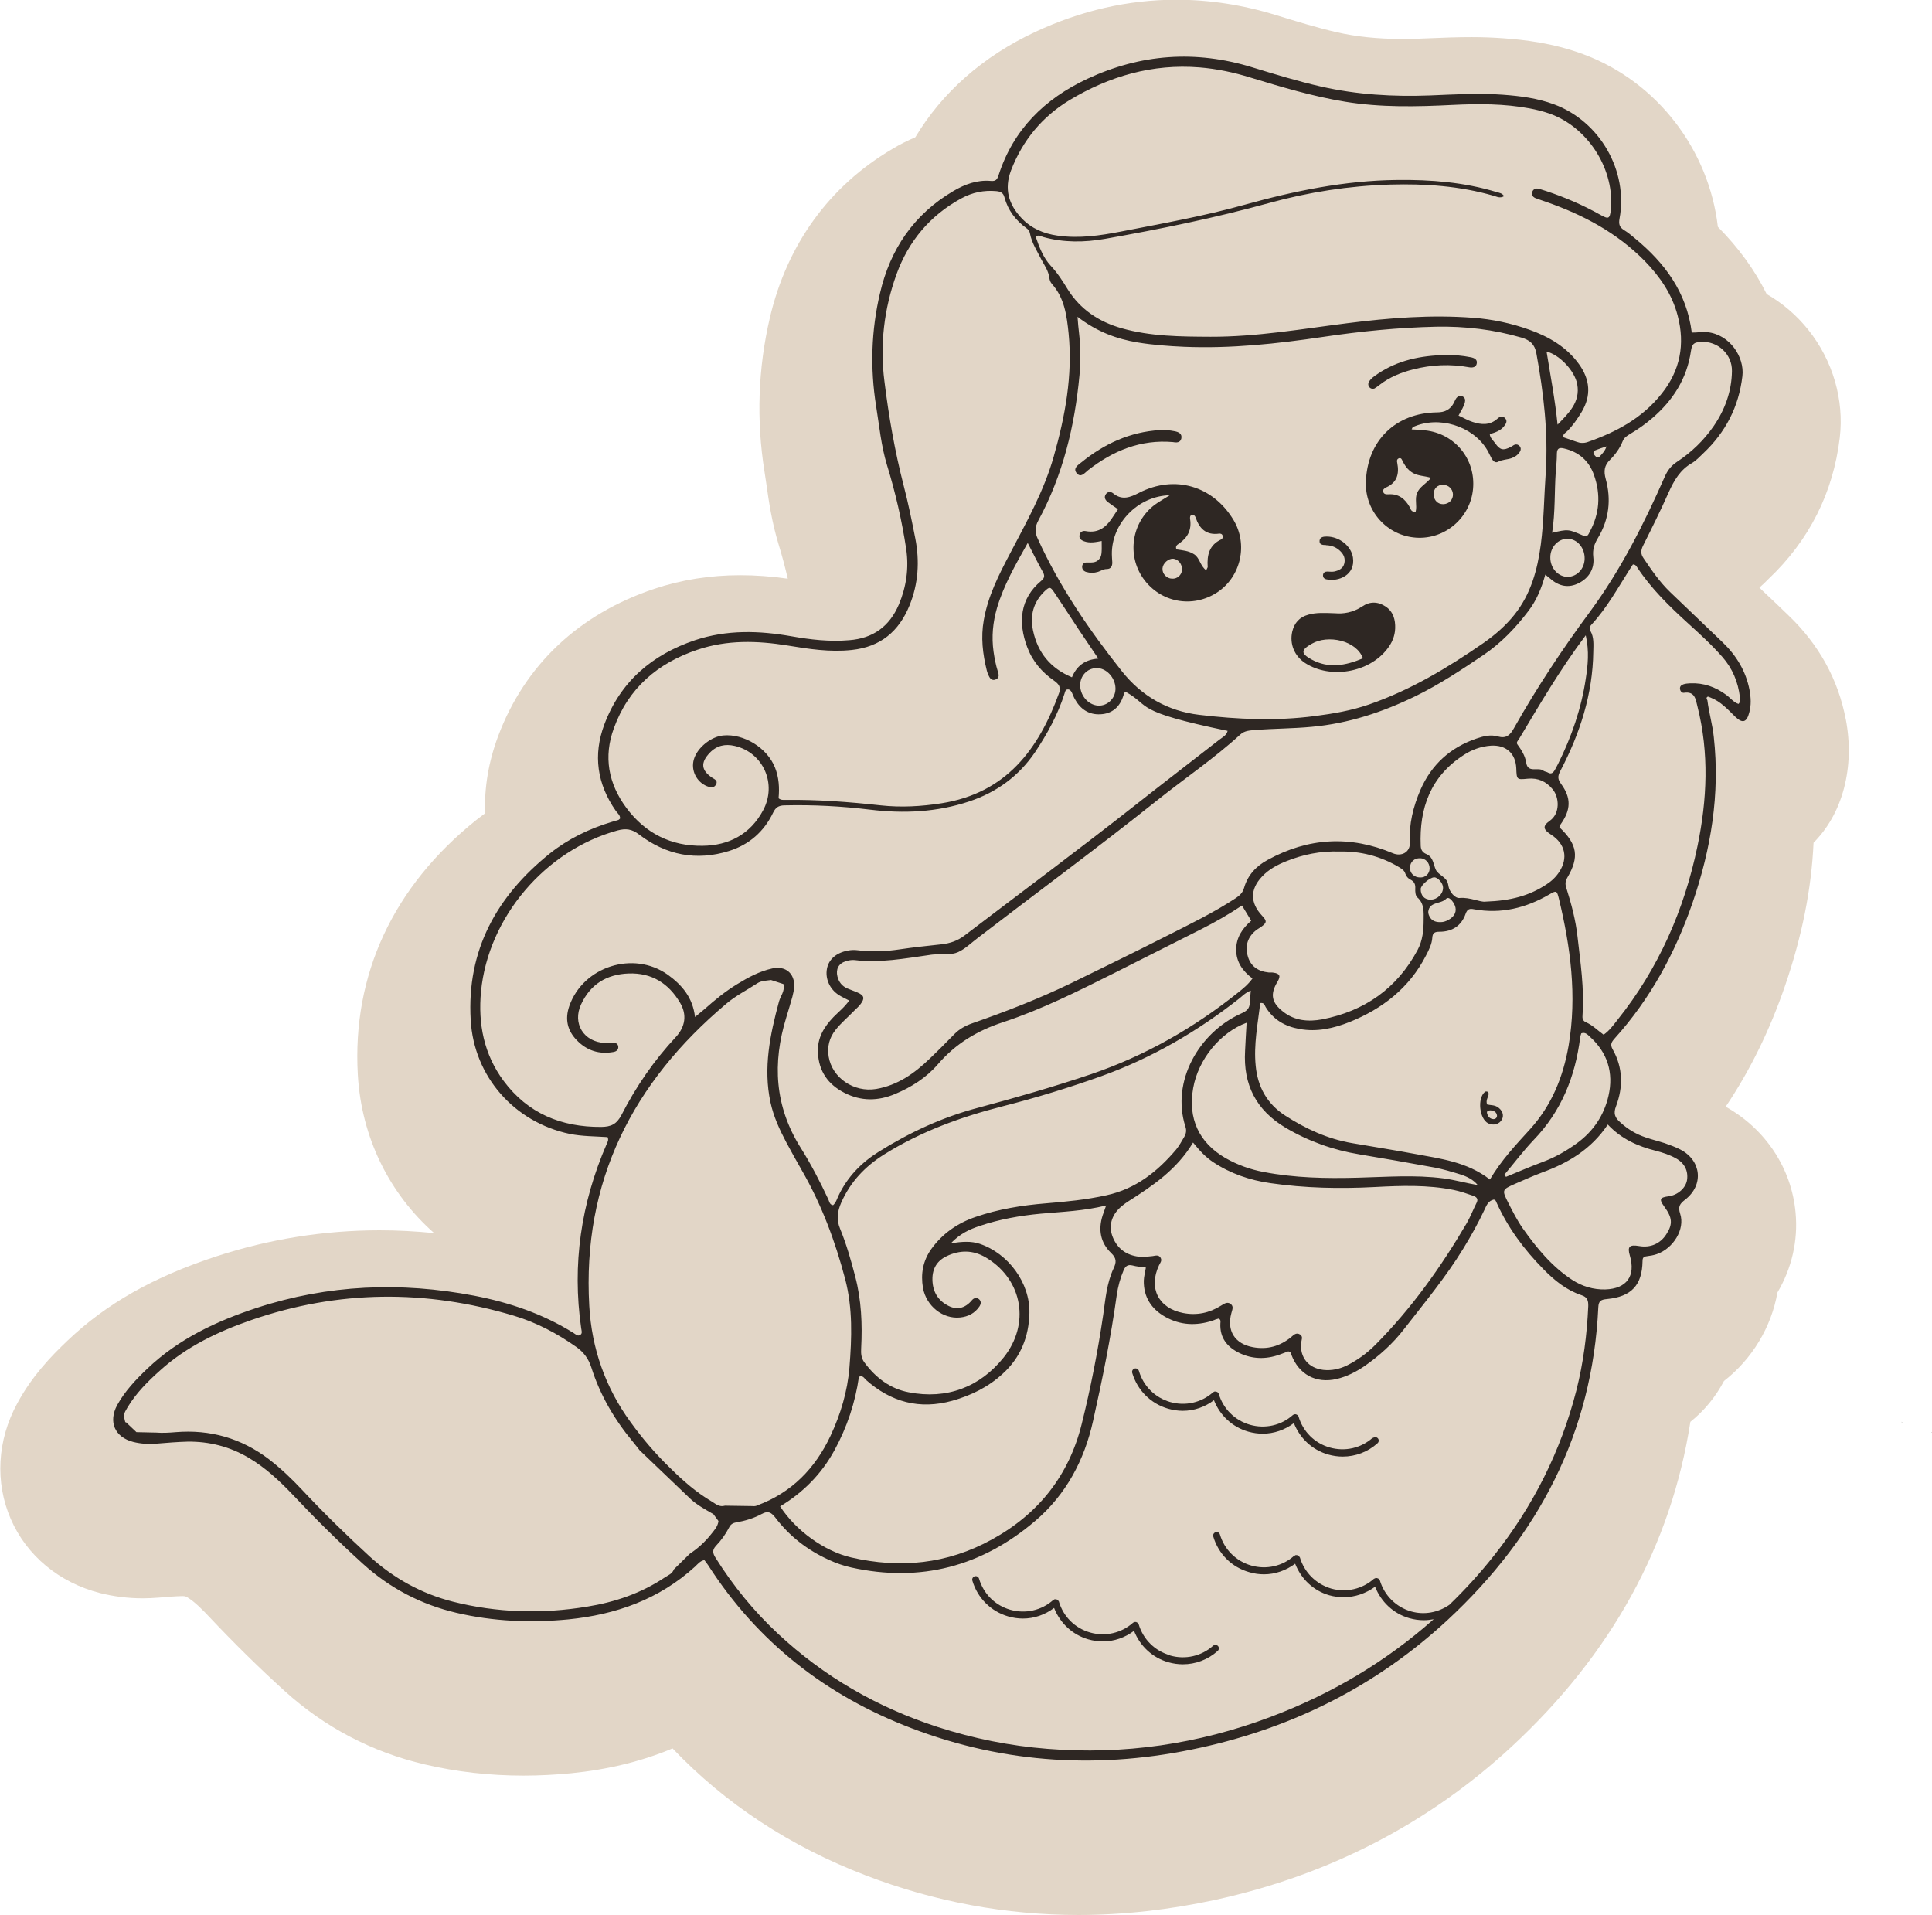 <?xml version="1.0" encoding="UTF-8"?>
<svg id="Layer_2" data-name="Layer 2" xmlns="http://www.w3.org/2000/svg" viewBox="0 0 138.49 137.29">
  <defs>
    <style>
      .cls-1 {
        fill: #2e2723;
      }

      .cls-1, .cls-2 {
        stroke-width: 0px;
      }

      .cls-2 {
        fill: #e2d6c7;
      }
    </style>
  </defs>
  <g id="Layer_1-2" data-name="Layer 1">
    <g>
      <path class="cls-2" d="m132.31,51.57c-.54-2.85-1.92-5.37-4.12-7.47-.56-.54-1.12-1.08-1.69-1.61-.13-.12-.26-.24-.38-.37.24-.21.43-.4.57-.54l.07-.07c2.93-2.77,4.65-6.19,5.12-10.14.32-2.71-.5-5.53-2.26-7.73-.84-1.05-1.85-1.91-2.98-2.56-.85-1.72-2.02-3.33-3.5-4.82-.63-5.47-4.31-10.4-9.66-12.38-2.17-.8-4.21-1.03-5.75-1.14-.71-.05-1.45-.08-2.25-.08-1.06,0-2.05.04-3,.08l-.79.03c-.41.02-.82.02-1.21.02-1.72,0-3.25-.16-4.66-.48-1.39-.32-2.83-.76-4.36-1.23-2.4-.74-4.79-1.1-7.15-1.1-3.44,0-6.84.78-10.11,2.31-3.74,1.75-6.65,4.32-8.59,7.55-.56.24-1.11.51-1.65.84-4.52,2.66-7.55,6.85-8.78,12.12-.84,3.61-.97,7.31-.38,11,.05.31.09.62.14.93.17,1.21.39,2.72.88,4.32.25.81.46,1.62.65,2.43-1.19-.17-2.32-.25-3.41-.25-2.16,0-4.23.33-6.17.98-5.4,1.81-9.27,5.46-11.18,10.55-.69,1.84-1,3.7-.94,5.54-.21.16-.42.32-.63.48-5.97,4.78-8.9,11.1-8.49,18.26.26,4.53,2.28,8.54,5.47,11.35-1.32-.13-2.62-.2-3.91-.2-3.98,0-7.91.63-11.68,1.86-4.5,1.47-7.9,3.39-10.69,6.05-1.18,1.12-2.54,2.53-3.6,4.49-1.44,2.64-1.61,5.66-.47,8.29,1.14,2.63,3.47,4.56,6.39,5.31.99.25,2.02.38,3.07.38.38,0,.77-.02,1.15-.05.6-.05,1.18-.1,1.68-.11h0c.19,0,.26.02.37.09.51.3,1.13.93,1.56,1.39,1.82,1.93,3.59,3.67,5.41,5.32,2.87,2.6,6.25,4.38,10.06,5.27,2.26.53,4.63.8,7.06.8,1.12,0,2.27-.06,3.42-.17,2.62-.26,5.05-.85,7.27-1.78,3.78,3.97,8.43,7.03,13.87,9.11,4.9,1.88,10.02,2.83,15.22,2.83,3.22,0,6.53-.37,9.84-1.09,8.15-1.78,15.3-5.49,21.24-11,7.13-6.61,11.42-14.42,12.79-23.26,1-.8,1.81-1.79,2.41-2.93,2.03-1.58,3.4-3.88,3.83-6.34,1.02-1.72,1.49-3.71,1.3-5.73-.29-3.18-2.15-5.99-5.01-7.59,1.75-2.6,3.17-5.5,4.26-8.68,1.21-3.53,1.89-6.91,2.04-10.24.97-.98,1.75-2.27,2.18-3.9.41-1.56.46-3.23.13-4.96Z"/>
      <g>
        <path class="cls-1" d="m125.41,49.46c-.26-1.35-.94-2.47-1.93-3.42-1.25-1.2-2.51-2.4-3.76-3.6-.75-.72-1.33-1.57-1.91-2.43-.21-.3-.2-.56-.03-.9.63-1.26,1.26-2.52,1.83-3.81.39-.86.83-1.63,1.68-2.11.3-.18.55-.45.8-.69,1.6-1.51,2.55-3.33,2.81-5.54.16-1.35-.89-2.98-2.52-3.15-.37-.04-.73.04-1.11.03-.36-2.89-1.94-5-4.08-6.76-.25-.21-.5-.42-.78-.59-.32-.2-.39-.42-.32-.81.64-3.43-1.41-6.99-4.69-8.2-1.18-.44-2.42-.6-3.67-.69-1.74-.13-3.47-.02-5.21.05-2.64.1-5.25-.05-7.84-.64-1.67-.38-3.3-.88-4.93-1.38-4.05-1.24-7.97-.96-11.81.83-3.07,1.44-5.3,3.63-6.36,6.91-.1.31-.2.44-.55.41-.98-.09-1.87.24-2.7.73-2.83,1.67-4.52,4.17-5.25,7.32-.63,2.67-.71,5.37-.28,8.08.23,1.42.36,2.85.78,4.23.61,1.98,1.07,3.99,1.38,6.03.2,1.37.01,2.7-.53,3.98-.67,1.56-1.84,2.42-3.56,2.55-1.4.12-2.77-.04-4.13-.28-2.33-.41-4.63-.48-6.92.28-3.08,1.04-5.34,2.96-6.5,6.04-.82,2.19-.52,4.27.82,6.19.12.17.32.31.31.55-.04.04-.07.08-.11.1-.16.05-.31.1-.47.14-1.63.49-3.14,1.22-4.47,2.28-3.8,3.06-5.95,6.92-5.66,11.92.23,4.06,3.12,7.33,7.1,8.17.9.18,1.82.17,2.71.23.1.21,0,.35-.06.49-1.84,4.24-2.49,8.63-1.83,13.21.02.16.1.35-.04.46-.19.16-.35-.02-.51-.12-2.19-1.37-4.58-2.18-7.11-2.67-5.28-1.01-10.48-.8-15.59.87-2.89.95-5.6,2.22-7.84,4.35-.83.79-1.61,1.61-2.17,2.62-.65,1.21-.17,2.3,1.15,2.64.56.14,1.13.17,1.7.12.73-.06,1.46-.12,2.19-.14,1.56-.02,3.01.35,4.36,1.14,1.23.72,2.26,1.69,3.23,2.71,1.6,1.7,3.26,3.34,4.99,4.91,1.93,1.75,4.18,2.92,6.7,3.51,2.64.62,5.33.73,8.02.47,3.4-.34,6.5-1.43,9.08-3.78.19-.18.36-.41.67-.47.09.12.2.25.28.38,3.54,5.51,8.46,9.34,14.54,11.66,6.76,2.59,13.69,2.96,20.73,1.41,6.72-1.47,12.67-4.47,17.72-9.15,6.52-6.05,10.39-13.41,10.81-22.42.02-.47.2-.55.62-.59,1.76-.17,2.52-1,2.55-2.71,0-.25.07-.33.3-.36.24-.03.49-.07.72-.15,1.19-.41,2.04-1.79,1.68-2.89-.17-.52-.03-.72.36-1.02,1.35-1.05,1.16-2.81-.35-3.59-.36-.19-.75-.32-1.13-.46-.44-.14-.89-.25-1.33-.4-.7-.23-1.32-.6-1.87-1.11-.36-.32-.48-.62-.28-1.13.52-1.38.5-2.77-.24-4.08-.2-.35-.08-.53.14-.78,2.56-2.84,4.35-6.14,5.59-9.74,1.32-3.84,1.97-7.78,1.52-11.86-.09-.89-.35-1.75-.46-2.64-.05-.09-.11-.19.02-.26.04-.02.13.04.2.06.73.28,1.24.85,1.78,1.38.52.5.82.4,1-.3.15-.54.12-1.08.02-1.62Zm-3.48-24.95c1.2-.08,2.24.88,2.22,2.09-.02,1.45-.5,2.77-1.32,3.96-.7,1.01-1.58,1.86-2.61,2.54-.42.28-.68.6-.89,1.08-1.49,3.38-3.15,6.67-5.35,9.66-1.99,2.69-3.83,5.47-5.47,8.38-.27.48-.54.74-1.15.57-.5-.15-1.03-.02-1.52.15-1.88.64-3.23,1.87-4.02,3.68-.52,1.21-.83,2.46-.76,3.8.03.66-.59,1-1.2.75-3.07-1.3-6.07-1.13-8.99.47-.82.44-1.43,1.09-1.69,2-.1.35-.3.54-.58.73-1.61,1.06-3.35,1.9-5.07,2.77-2.24,1.14-4.51,2.24-6.78,3.35-2.3,1.11-4.67,2.03-7.08,2.87-.48.17-.89.4-1.24.75-.59.6-1.18,1.2-1.79,1.78-1.09,1.05-2.3,1.91-3.84,2.17-1.6.26-3.15-.8-3.4-2.32-.11-.71.04-1.34.49-1.91.4-.51.91-.93,1.36-1.4.15-.15.32-.29.45-.47.3-.4.24-.61-.22-.81-.24-.11-.5-.19-.75-.3-.38-.17-.6-.46-.7-.85-.13-.52.08-.93.58-1.09.21-.07.44-.11.64-.09,1.81.22,3.58-.11,5.35-.36.1-.02.21-.03.32-.04.59-.04,1.25.06,1.76-.17.51-.23.96-.68,1.44-1.04,4.26-3.27,8.59-6.46,12.79-9.81,1.99-1.59,4.11-3.02,6-4.75.31-.28.69-.29,1.06-.32,1.35-.11,2.71-.1,4.06-.23,2.64-.24,5.08-1.05,7.44-2.2,1.72-.84,3.3-1.89,4.87-2.95,1.27-.86,2.32-1.96,3.24-3.18.56-.74.91-1.58,1.19-2.58.2.17.29.23.37.3.61.54,1.3.68,2.03.31.75-.38,1.14-1.06,1.04-1.87-.06-.54.07-.93.33-1.36.8-1.33.97-2.76.56-4.24-.15-.55-.11-.96.31-1.37.38-.38.71-.83.91-1.34.1-.25.3-.37.51-.5.56-.33,1.09-.7,1.59-1.13,1.5-1.28,2.5-2.84,2.79-4.82.08-.53.21-.63.72-.66Zm-9.49,50.45c-.39,2.23-1.2,4.25-2.75,5.97-1.02,1.12-2.07,2.23-2.89,3.62-1.64-1.27-3.54-1.49-5.41-1.84-1.49-.28-2.99-.51-4.48-.77-1.74-.3-3.31-1.02-4.78-1.97-1.31-.84-1.98-2.07-2.12-3.58-.15-1.51.15-3,.33-4.49.29-.04.31.16.38.28.56.92,1.4,1.4,2.44,1.58,1.25.23,2.44-.05,3.58-.5,2.36-.95,4.28-2.44,5.47-4.75.21-.41.43-.82.46-1.29.02-.36.19-.43.52-.43.91,0,1.57-.43,1.87-1.29.13-.36.3-.38.61-.32,1.93.35,3.71-.09,5.38-1.06.51-.3.55-.29.69.28.84,3.48,1.31,6.98.7,10.56Zm.83-.59c.01-.1.05-.2.08-.3.28-.1.44.08.59.22,1.29,1.15,1.74,2.6,1.36,4.26-.32,1.4-1.09,2.54-2.25,3.39-.77.56-1.59,1.03-2.49,1.36-.88.33-1.74.7-2.61,1.06-.04-.06-.07-.11-.11-.16.7-.83,1.35-1.7,2.09-2.48,1.99-2.06,2.99-4.55,3.34-7.35Zm-20.08,21.29c-.28-.17-.46.04-.64.19-.81.66-1.72.91-2.74.72-1.3-.24-1.89-1.18-1.54-2.45.06-.24.19-.48-.07-.66-.25-.17-.46.01-.67.13-.84.53-1.75.72-2.72.53-1.77-.34-2.5-1.79-1.73-3.42.08-.17.23-.32.12-.53-.14-.25-.37-.16-.58-.13-.38.04-.76.08-1.14.02-.88-.15-1.47-.67-1.76-1.5-.27-.8.02-1.58.75-2.15.12-.1.26-.2.4-.29,1.76-1.12,3.49-2.28,4.65-4.22.46.57.9,1.05,1.45,1.41,1.24.82,2.62,1.29,4.09,1.5,2.48.36,4.97.41,7.47.28,1.9-.1,3.79-.17,5.68.21.48.1.94.26,1.4.42.29.11.37.26.21.55-.23.46-.42.95-.67,1.39-1.86,3.17-3.98,6.15-6.58,8.76-.6.6-1.28,1.09-2.04,1.47-.53.25-1.07.37-1.66.31-1.07-.12-1.71-.89-1.6-1.95.02-.21.16-.43-.08-.59Zm-8.22-14.91c.1.29.05.52-.09.76-.18.3-.35.62-.57.89-1.34,1.58-2.89,2.82-5,3.28-1.44.32-2.89.46-4.35.58-1.71.14-3.39.41-5.02.97-1.29.44-2.37,1.18-3.18,2.3-.6.84-.77,1.78-.6,2.79.24,1.31,1.43,2.25,2.67,2.12.57-.06,1.04-.3,1.37-.78.11-.16.16-.36-.01-.52-.18-.16-.38-.1-.51.05-.51.62-1.13.75-1.8.36-.75-.42-1.07-1.12-1.04-1.98.04-.79.45-1.3,1.18-1.6.97-.4,1.87-.33,2.78.25,2.51,1.59,3.04,4.7,1.15,7.08-1.7,2.13-4.08,3.04-6.82,2.5-1.32-.25-2.37-1.05-3.17-2.14-.23-.31-.25-.64-.23-1,.09-1.74.02-3.47-.43-5.17-.3-1.16-.63-2.31-1.08-3.41-.28-.67-.19-1.25.08-1.87.66-1.5,1.72-2.61,3.1-3.47,2.63-1.64,5.49-2.68,8.48-3.44,2.39-.61,4.75-1.33,7.07-2.16,3.61-1.3,6.88-3.2,9.89-5.57.22-.17.42-.41.82-.56-.03.37-.06.61-.07.85-.01.43-.21.61-.62.79-3.04,1.37-5.03,4.87-4,8.1Zm-23.4,17.94c.29-.12.38.11.5.22,1.8,1.6,3.85,2.15,6.19,1.5,1.35-.38,2.58-.98,3.62-1.94,1.28-1.16,1.87-2.65,1.91-4.34.05-2.17-1.51-4.28-3.56-4.97-.63-.21-1.27-.16-2.07-.04.66-.69,1.34-1,2.06-1.24,1.42-.48,2.89-.74,4.38-.88,1.53-.14,3.08-.19,4.69-.59-.1.3-.18.5-.25.71-.33,1.03-.16,1.96.61,2.7.4.38.38.67.17,1.11-.49,1.05-.58,2.2-.74,3.32-.39,2.64-.9,5.25-1.54,7.82-.91,3.68-3.09,6.45-6.45,8.29-3.2,1.76-6.57,2.09-10.08,1.28-1.93-.45-3.97-1.93-5.09-3.66,1.65-.99,2.97-2.32,3.9-4.03.9-1.65,1.49-3.42,1.75-5.26Zm41.91-14.22c-2.06-.27-4.12-.1-6.18-.05-2.25.06-4.5.02-6.72-.41-.97-.18-1.88-.51-2.74-1-1.9-1.1-2.7-2.84-2.31-5.02.36-2.04,1.93-3.98,3.83-4.68-.04.7-.08,1.36-.11,2.02-.14,2.41.78,4.24,2.89,5.5,1.66.98,3.42,1.61,5.32,1.92,1.79.3,3.58.61,5.36.94.64.12,1.26.31,1.88.5.46.15.9.36,1.23.76-.83-.14-1.63-.37-2.45-.48Zm-13.02-18.84c-.85-.91-.86-1.88,0-2.79.49-.53,1.12-.86,1.78-1.12,1.17-.46,2.38-.73,3.83-.68,1.4-.03,2.88.31,4.25,1.14.19.12.35.22.42.45.06.18.19.34.36.42.28.14.37.34.35.65-.01.21.01.5.14.62.53.45.46,1.1.46,1.64,0,.71-.07,1.45-.43,2.13-1.48,2.77-3.81,4.39-6.85,4.98-.97.18-1.96.11-2.79-.55-.84-.65-.95-1.26-.4-2.16.24-.4.16-.58-.31-.64-.1-.02-.21,0-.32-.01-.79-.08-1.3-.46-1.5-1.15-.23-.77,0-1.45.66-1.93.09-.07.19-.11.28-.18.43-.31.44-.43.07-.82Zm12.1-1.14c-.45.01-.73-.3-.72-.77.01-.27.65-.82.96-.83.27-.01.64.42.64.73.01.46-.4.86-.88.87Zm1.1-.06c.2-.21.5.18.62.46.18.42,0,.81-.47,1.06-.17.09-.35.15-.53.15-.3.01-.57-.06-.74-.29-.09-.13-.17-.31-.16-.45.08-.75.89-.53,1.28-.93Zm-1.86-1.53c-.43,0-.74-.31-.73-.7.01-.42.31-.69.73-.68.39.01.68.33.68.74-.01.38-.3.65-.68.64Zm9.97-.4c-.24.37-.55.66-.92.9-1.21.8-2.55,1.17-4.36,1.23-.39.06-1.1-.33-1.87-.26-.33.03-.72-.45-.79-.84-.01-.05-.01-.11-.03-.16-.1-.51-.68-.63-.87-1.01-.19-.4-.18-.92-.67-1.13-.29-.12-.41-.31-.42-.61-.11-2.7.71-4.96,3.07-6.49.59-.39,1.25-.63,1.97-.68,1.08-.06,1.76.55,1.81,1.62.03.82.03.83.82.75.74-.07,1.32.19,1.79.76.48.58.54,1.73-.2,2.25-.55.39-.49.63.1,1.01,1,.65,1.22,1.67.57,2.66Zm-.31-7.32c-.12.21-.26.35-.52.19-.09-.05-.22-.06-.3-.12-.37-.3-1.13.21-1.24-.59-.08-.5-.34-.9-.63-1.3-.1-.14.03-.26.1-.36,1.49-2.49,2.95-5,4.8-7.46.26,1.15.15,2.15,0,3.12-.32,2.14-1.02,4.16-1.98,6.09-.07.15-.16.29-.23.43Zm-32.86-7.29c.69-.02,1.34.67,1.36,1.44.02.66-.49,1.22-1.13,1.25-.72.03-1.36-.62-1.4-1.4-.03-.71.48-1.28,1.17-1.29Zm-1.76.66c-1.53-.64-2.45-1.75-2.79-3.35-.23-1.08.02-2.04.83-2.82.35-.33.41-.33.68.07.59.87,1.16,1.76,1.74,2.64.45.67.9,1.34,1.43,2.12-.98.07-1.56.54-1.89,1.34Zm-2.46-9.95c-.22-.47-.19-.84.05-1.29,1.76-3.25,2.61-6.76,2.95-10.42.09-1.03.08-2.06-.04-3.09-.04-.29-.06-.59-.1-1.09,1.39,1.07,2.8,1.59,4.32,1.84,1.1.18,2.21.26,3.32.31,3.35.14,6.66-.22,9.97-.71,2.69-.4,5.38-.67,8.1-.73,2.07-.04,4.11.2,6.11.78.61.18.95.47,1.07,1.13.52,2.84.86,5.69.67,8.58-.12,1.7-.13,3.42-.35,5.11-.24,1.83-.72,3.57-1.89,5.04-.63.79-1.39,1.45-2.22,2.03-2.57,1.78-5.23,3.38-8.21,4.41-1.27.44-2.58.66-3.89.83-2.76.36-5.52.24-8.28-.09-2.27-.27-4.13-1.35-5.53-3.11-2.35-2.96-4.48-6.07-6.05-9.53Zm39.88-4.55c.5,1.41.4,2.77-.31,4.08-.09.16-.14.4-.47.26-1.07-.47-1.08-.46-2.22-.2.23-1.47.16-2.93.26-4.38.04-.44.08-.87.08-1.3.01-.39.19-.44.52-.36,1.06.25,1.78.88,2.14,1.9Zm.12-1.78c.22-.09.45-.16.78-.27-.12.35-.3.51-.46.69-.15.18-.27.1-.39-.05-.12-.15-.14-.29.07-.37Zm-.79,7.79c-.02.72-.54,1.27-1.2,1.29-.69.01-1.27-.62-1.26-1.4,0-.74.57-1.34,1.24-1.33.7.01,1.24.66,1.22,1.44Zm-1.94-9.62c-.18-1.79-.51-3.51-.79-5.24.93.23,2.03,1.39,2.2,2.35.23,1.29-.62,2.07-1.41,2.89Zm-39.18-18.22c.83-2.16,2.23-3.85,4.19-5.04,2.86-1.72,5.95-2.62,9.32-2.35,1.25.1,2.47.36,3.66.73,2.23.68,4.47,1.35,6.78,1.73,2.56.42,5.14.36,7.72.23,1.84-.09,3.69-.09,5.51.25.48.09.96.21,1.42.37,2.68.95,4.57,3.81,4.42,6.66-.01.08-.01.16-.02.24-.08.65-.16.69-.75.36-1.23-.69-2.52-1.25-3.87-1.7-.18-.06-.36-.11-.54-.17-.21-.05-.39.01-.47.21-.08.21.03.38.22.46.26.1.52.18.77.27,2.64.92,5.07,2.21,7.06,4.23,1.1,1.13,1.97,2.39,2.37,3.93.54,2.05.18,3.93-1.15,5.59-1.38,1.75-3.25,2.75-5.31,3.47-.27.09-.53.08-.79-.02-.31-.11-.62-.21-.93-.32-.08-.24.14-.32.26-.44.41-.41.73-.88,1.03-1.37.71-1.18.61-2.33-.18-3.43-.89-1.24-2.16-1.97-3.55-2.47-1.31-.47-2.67-.76-4.05-.86-3.02-.23-6.03.01-9.02.39-3.25.41-6.49.98-9.79.97-2.15-.01-4.3-.02-6.38-.61-1.62-.46-2.96-1.34-3.87-2.8-.36-.59-.73-1.17-1.22-1.69-.52-.56-.82-1.33-1.07-2.07.2-.17.37-.03.54.02,1.47.41,2.96.39,4.44.13,3.95-.7,7.88-1.5,11.76-2.57,2.83-.78,5.72-1.23,8.67-1.32,2.51-.07,4.99.1,7.41.8.23.06.45.21.76.03-.15-.22-.35-.24-.53-.29-2.33-.71-4.73-.9-7.16-.87-3.72.04-7.33.78-10.89,1.77-2.93.82-5.92,1.35-8.9,1.93-1.5.29-2.99.51-4.53.29-1-.14-1.88-.51-2.58-1.25-.93-.98-1.26-2.09-.76-3.42Zm-28.47,39.99c1.04-2.88,3.14-4.68,6.01-5.64,2.12-.71,4.26-.65,6.44-.3,1.52.25,3.04.49,4.61.32,2.06-.22,3.38-1.33,4.14-3.2.63-1.55.73-3.16.41-4.8-.25-1.27-.51-2.55-.84-3.81-.63-2.45-1.06-4.93-1.37-7.43-.34-2.63-.03-5.21.86-7.68.86-2.38,2.41-4.23,4.65-5.45.79-.43,1.62-.6,2.51-.52.3.03.5.12.58.44.25.93.8,1.65,1.57,2.21.14.1.23.21.26.39.13.68.51,1.25.81,1.85.23.43.52.83.58,1.33.02.15.07.31.19.44.9,1.01,1.06,2.28,1.19,3.54.3,3.02-.25,5.95-1.07,8.84-.7,2.47-1.96,4.7-3.14,6.96-.8,1.52-1.57,3.03-1.87,4.75-.22,1.23-.08,2.43.22,3.63.02.1.07.2.11.3.1.25.25.45.54.32.26-.11.21-.35.14-.56-.15-.47-.24-.95-.31-1.43-.15-1.07-.05-2.11.25-3.14.48-1.62,1.31-3.07,2.2-4.65.42.82.74,1.47,1.1,2.11.15.28.07.44-.15.62-1.51,1.26-1.65,2.97-.99,4.73.39,1.04,1.06,1.81,1.94,2.42.34.24.49.47.35.87-1.47,4.06-3.81,7.18-8.42,7.91-1.46.23-2.92.31-4.38.15-2.27-.25-4.54-.42-6.82-.39-.16,0-.33.02-.49-.12.07-.74.03-1.49-.26-2.21-.56-1.4-2.22-2.43-3.71-2.29-.87.08-1.86.88-2.1,1.71-.23.78.18,1.62.94,1.93.25.1.5.15.65-.13.14-.27-.09-.36-.28-.48-.8-.54-.84-1.09-.17-1.79.5-.52,1.1-.65,1.79-.49,2.04.47,3.05,2.73,2.03,4.62-.92,1.72-2.46,2.52-4.34,2.54-2.25.03-4.1-.89-5.46-2.72-1.3-1.75-1.64-3.67-.9-5.7Zm-.9,28.57c-2.87.02-5.27-.97-7-3.3-1.41-1.9-1.84-4.09-1.62-6.41.52-5.33,4.61-10.12,9.78-11.54.6-.16,1.03-.11,1.55.29,1.94,1.48,4.11,1.91,6.45,1.18,1.44-.45,2.51-1.39,3.16-2.75.18-.37.39-.51.8-.52,2.06-.05,4.12.06,6.17.31,2.4.29,4.77.18,7.08-.59,1.96-.65,3.56-1.81,4.73-3.54.88-1.32,1.63-2.69,2.11-4.2.04-.13.06-.29.23-.29.15-.01.24.11.3.24.07.14.12.3.2.44.4.73,1.01,1.15,1.85,1.1.84-.04,1.39-.53,1.64-1.35.02-.07.05-.15.09-.22.01-.02.04-.03.07-.04,1.88,1.05.42,1.37,7.31,2.8-.08.33-.37.46-.59.63-2.01,1.57-4.04,3.12-6.04,4.7-4.03,3.17-8.15,6.23-12.23,9.34-.5.38-1.03.56-1.64.63-.99.11-1.99.21-2.99.36-1,.15-1.99.2-3,.07-.24-.03-.48-.03-.73.02-.82.15-1.37.62-1.5,1.29-.14.71.19,1.47.84,1.89.23.15.47.25.75.4-.33.48-.76.81-1.13,1.19-.68.71-1.16,1.5-1.11,2.53.06,1.36.73,2.3,1.91,2.9,1.19.61,2.41.59,3.62.08,1.17-.49,2.24-1.17,3.06-2.12,1.28-1.49,2.83-2.42,4.69-3.03,2.76-.91,5.36-2.22,7.96-3.52,2.08-1.05,4.16-2.1,6.25-3.15.99-.5,1.95-1.05,2.91-1.69.23.38.44.72.66,1.09-.63.55-1.08,1.2-1.08,2.09.01.88.47,1.52,1.17,2.05-.31.43-.67.72-1.02,1-3.19,2.55-6.68,4.54-10.55,5.86-2.67.9-5.38,1.68-8.11,2.41-2.54.67-4.89,1.76-7.11,3.15-1.25.78-2.24,1.8-2.88,3.14-.11.23-.18.5-.39.69-.25-.03-.27-.25-.34-.41-.6-1.28-1.25-2.54-2-3.73-1.85-2.95-2.02-6.06-1.02-9.31.15-.5.3-.99.44-1.49.06-.23.11-.47.13-.71.05-.96-.62-1.53-1.57-1.32-.91.2-1.73.64-2.51,1.12-.84.51-1.6,1.13-2.33,1.78-.2.17-.41.34-.7.58-.16-1.4-.94-2.3-1.95-3.03-2.46-1.75-6.07-.59-7.06,2.24-.33.95-.14,1.77.55,2.47.71.73,1.59,1.01,2.6.83.2-.03.37-.14.36-.37-.02-.24-.2-.3-.41-.3-.19,0-.38.02-.56.02-1.51-.07-2.33-1.4-1.7-2.76.67-1.45,1.83-2.16,3.41-2.22,1.66-.06,2.87.71,3.69,2.1.51.86.37,1.72-.3,2.45-1.57,1.68-2.86,3.56-3.9,5.59-.35.67-.75.85-1.45.86Zm8.96-8.83c.68-.58,1.49-.98,2.23-1.47.28-.18.61-.18.98-.23l.89.29c.12.5-.21.85-.32,1.25-.64,2.37-1.14,4.76-.61,7.23.22,1.02.65,1.95,1.13,2.86.36.67.73,1.34,1.11,2,1.42,2.46,2.4,5.09,3.12,7.83.54,2.08.47,4.19.3,6.31-.14,1.72-.63,3.35-1.36,4.91-1.1,2.33-2.77,4.05-5.22,4.97-.07.03-.14.06-.21.06-.03.01-.06.01-.09,0l-2.04-.03c-.42.12-.67-.13-.92-.28-1.11-.65-2.07-1.49-2.98-2.39-1.06-1.02-2.01-2.13-2.87-3.32-1.81-2.48-2.79-5.29-2.96-8.33-.51-8.92,3.1-16,9.82-21.66Zm-2.62,39.44h-.01s-1.13,1.11-1.13,1.11c-.1.31-.4.41-.64.57-1.7,1.14-3.59,1.78-5.59,2.1-3.22.53-6.44.44-9.61-.36-2.24-.57-4.23-1.67-5.95-3.23-1.68-1.54-3.31-3.13-4.87-4.8-.74-.79-1.53-1.54-2.39-2.2-1.97-1.49-4.19-2.12-6.65-1.92-.47.04-.95.07-1.43.03h-.06l-1.33-.03-.75-.71h-.02s-.02,0-.03,0c-.14-.54-.14-.56.17-1.08.61-1.01,1.43-1.83,2.3-2.61,1.91-1.73,4.18-2.81,6.58-3.64,6.23-2.15,12.5-2.19,18.79-.31,1.62.48,3.11,1.27,4.5,2.25.52.37.87.84,1.07,1.47.63,1.99,1.67,3.76,3.01,5.36.15.18.3.38.45.57l3.67,3.51c.45.41,1,.71,1.62,1.07l.36.49c-.04.39-.31.67-.53.95-.45.57-.97,1.03-1.53,1.4Zm63.56-11.73c-1.12,4.37-3.11,8.32-5.91,11.85-1,1.27-2.07,2.44-3.2,3.53-.8.55-1.79.74-2.74.47-1.08-.31-1.92-1.15-2.24-2.23-.01-.02-.03-.03-.04-.04-.01-.02,0-.04-.01-.05-.02-.02-.03-.01-.04-.02-.03-.02-.06-.03-.09-.04-.03-.01-.05-.02-.09-.01-.01,0-.03-.01-.04-.01-.02.01-.03.03-.04.04-.02.01-.04,0-.06.01-.84.75-2,1.02-3.08.71-1.08-.32-1.92-1.15-2.24-2.23-.01-.02-.03-.03-.04-.05-.01,0,0-.03-.01-.05-.01-.01-.03-.01-.04-.02-.03-.02-.05-.03-.09-.04-.03,0-.05-.01-.09-.01-.01.01-.03,0-.04,0-.02.01-.03.02-.04.03-.02.01-.04.01-.06.02-.84.75-1.99,1.01-3.08.7-1.08-.31-1.92-1.14-2.24-2.22-.04-.14-.18-.21-.31-.17-.13.04-.21.18-.17.31.37,1.25,1.33,2.21,2.59,2.56.34.1.69.15,1.04.15.8,0,1.58-.27,2.24-.76.43,1.09,1.3,1.93,2.44,2.26.35.1.7.14,1.05.14.8,0,1.58-.27,2.24-.75.43,1.08,1.3,1.92,2.44,2.25.35.1.7.15,1.05.15.24,0,.48-.03.71-.07-3.41,3.03-7.32,5.36-11.71,7.01-5.16,1.94-10.49,2.72-15.98,2.28-2.69-.21-5.31-.74-7.88-1.57-4.3-1.4-8.12-3.59-11.43-6.68-1.73-1.61-3.22-3.44-4.48-5.45-.2-.32-.25-.55.04-.86.37-.39.69-.83.94-1.32.1-.2.25-.31.5-.35.64-.11,1.27-.3,1.84-.61.44-.24.67-.11.95.24,1.02,1.35,2.31,2.35,3.85,3.05.52.24,1.06.43,1.61.55,4.96,1.1,9.38-.08,13.2-3.35,2.19-1.87,3.51-4.34,4.13-7.14.67-2.99,1.28-5.99,1.7-9.03.09-.62.25-1.22.5-1.8.13-.29.3-.41.63-.33.29.08.59.1.96.15-.06.35-.14.65-.15.94-.02,1.17.54,2.03,1.53,2.59,1.08.61,2.22.66,3.39.28.08-.02.15-.06.23-.09.07-.02.15-.04.21-.06.18.08.14.22.13.35-.05,1.04.5,1.7,1.37,2.12.92.44,1.89.46,2.85.12.23-.08.45-.17.64-.24.19.02.2.14.23.24.53,1.41,1.76,2.08,3.24,1.74.72-.17,1.37-.5,1.98-.91,1.08-.75,2.05-1.62,2.85-2.66,1.46-1.88,2.99-3.72,4.24-5.76.56-.91,1.07-1.83,1.52-2.78.15-.32.27-.66.67-.75.14.01.17.13.21.22.81,1.8,1.97,3.36,3.35,4.76.79.81,1.65,1.51,2.73,1.87.43.14.5.39.49.79-.09,2.04-.35,4.05-.85,6.03Zm5.69-17.17c.5.13.99.29,1.44.54.62.34.9.9.8,1.56-.09.56-.65,1.07-1.3,1.16-.66.09-.71.21-.34.73.59.8.63,1.26.16,1.99-.43.68-1.14.99-1.95.85-.7-.12-.86.04-.67.68.43,1.47-.22,2.38-1.76,2.43-.86.02-1.66-.22-2.38-.69-1.46-.96-2.54-2.28-3.53-3.68-.4-.57-.72-1.2-1.04-1.83-.47-.93-.46-.95.46-1.36.65-.28,1.29-.57,1.95-.82,1.87-.68,3.53-1.66,4.72-3.44.98,1.04,2.16,1.56,3.44,1.88Zm5.93-32.03c-.36-.12-.59-.44-.88-.65-.77-.57-1.62-.87-2.58-.83-.16.01-.33.02-.48.07-.16.05-.29.16-.25.36.03.16.15.27.28.25.79-.12.84.47.97.99.84,3.33.69,6.67,0,10-.95,4.58-2.79,8.77-5.73,12.45-.3.38-.58.78-1,1.07-.42-.3-.78-.68-1.26-.89-.26-.11-.27-.31-.25-.54.13-1.88-.15-3.74-.36-5.59-.13-1.19-.44-2.35-.8-3.49-.09-.27-.09-.48.07-.75.87-1.48.72-2.39-.57-3.61.03-.07.04-.15.09-.21.74-1.04.77-1.89.03-2.9-.26-.35-.24-.57-.05-.93,1.4-2.67,2.32-5.49,2.36-8.54.01-.51.06-1.05-.21-1.5-.14-.25.05-.41.12-.49,1.07-1.17,1.83-2.55,2.67-3.87.09-.13.18-.27.26-.4.18,0,.25.12.32.23,1,1.51,2.28,2.76,3.6,3.96.87.79,1.73,1.57,2.5,2.45.72.82,1.12,1.79,1.25,2.87.01.15.06.32-.1.49Z"/>
        <path class="cls-1" d="m108.93,31.98c-.1-.11-.22-.15-.36-.1-.1.04-.19.12-.28.16-.53.27-.76.23-1.1-.25-.14-.21-.38-.38-.4-.67.4-.12.76-.24,1.01-.55.14-.17.28-.37.1-.58-.18-.2-.39-.14-.57.03-.54.48-1.15.43-1.76.23-.33-.1-.64-.29-1.02-.46.2-.38.39-.64.46-.97.04-.17,0-.32-.18-.41-.18-.09-.32-.01-.43.12-.08.11-.13.24-.19.36-.26.48-.65.67-1.2.67-2.98.04-5.01,2.04-5.1,4.99-.07,2.09,1.52,3.85,3.6,3.99,2.07.14,3.89-1.43,4.08-3.49.2-2.13-1.3-3.97-3.43-4.2-.31-.04-.63-.05-.97-.07.05-.09.06-.16.1-.17,1.83-.83,4.26-.09,5.3,1.62.13.21.22.44.34.65.1.17.26.33.46.22.3-.16.64-.15.94-.25.27-.09.49-.25.63-.49.07-.12.07-.26-.03-.38Zm-5.47,2.77c.38.02.67.3.69.67.02.4-.29.72-.71.72-.37,0-.65-.27-.67-.67-.03-.43.26-.73.69-.72Zm-2.17-.84c.37.21.78.19,1.29.34-.37.45-.82.64-1,1.09-.18.43.01.9-.1,1.33-.32.06-.35-.17-.43-.32-.33-.59-.79-.96-1.5-.92-.17.01-.35.01-.4-.18-.04-.15.08-.25.21-.31.79-.35.95-.97.8-1.75-.03-.13-.05-.27.12-.34.08-.03.16,0,.2.08.19.4.41.75.81.98Z"/>
        <path class="cls-1" d="m88.42,37.27c-1.48-2.45-4.21-3.25-6.76-1.95-.64.33-1.23.57-1.87.04-.16-.13-.38-.13-.51.05-.16.21-.07.42.12.57.23.18.48.34.74.52-.11.17-.22.33-.32.48-.46.74-1.02,1.27-1.99,1.09-.2-.04-.39.04-.44.25-.07.27.1.4.32.48.42.15.84.06,1.26-.02.02.95-.01,1.1-.19,1.31-.25.29-.58.22-.9.23-.18,0-.3.11-.31.3,0,.19.1.31.26.37.3.09.59.09.88,0,.21-.07.39-.2.62-.2.31,0,.41-.22.4-.49-.01-.19-.03-.38-.03-.57-.03-2.21,1.87-4.18,4.15-4.23-.42.27-.78.46-1.1.7-1.63,1.25-1.98,3.58-.81,5.25,1.23,1.75,3.55,2.18,5.33,1,1.69-1.13,2.2-3.43,1.15-5.18Zm-4.4,4.21c-.4-.01-.72-.36-.69-.74.03-.37.42-.71.77-.69.37.03.66.41.63.81-.03.36-.34.64-.71.62Zm3.51-2.81c-.85.4-1.02,1.12-.96,1.97,0,.04-.04.09-.11.24-.44-.33-.45-.87-.85-1.14-.4-.27-.86-.29-1.28-.36-.1-.25.06-.33.19-.42.61-.42.91-.98.79-1.74-.02-.14-.02-.29.15-.31.11-.02.2.06.24.17.27.81.76,1.3,1.69,1.17.1-.01.22.02.25.15.03.11,0,.22-.11.27Z"/>
        <path class="cls-1" d="m99.33,43.48c-.55-.37-1.14-.38-1.68-.01-.67.45-1.4.54-1.92.49-.82-.03-1.38-.06-1.94.1-.64.17-1.01.59-1.16,1.22-.2.88.16,1.75.93,2.25,1.8,1.16,4.56.69,5.87-1,.35-.44.56-.93.58-1.49.02-.61-.13-1.19-.68-1.56Zm-5.32,3.79c-.78-.43-.76-.68.01-1.12,1.16-.68,3.21-.25,3.68,1.04-1.26.53-2.47.75-3.69.08Z"/>
        <path class="cls-1" d="m77.99,33.71c1.79-1.4,3.77-2.22,6.09-2.02.26.05.53.05.6-.26.07-.35-.21-.47-.49-.52-.35-.07-.7-.1-1.05-.08-2.14.13-3.98.98-5.62,2.31-.24.19-.63.43-.34.78.3.36.57-.02.81-.21Z"/>
        <path class="cls-1" d="m98.56,27.82c.12-.06.22-.15.33-.23.72-.56,1.54-.89,2.41-1.11,1.33-.34,2.67-.4,4.02-.15.23.04.47,0,.53-.24.08-.32-.17-.43-.42-.48-.61-.12-1.23-.18-1.85-.16-1.73.04-3.38.37-4.84,1.36-.22.15-.45.3-.6.54-.08.12-.08.26,0,.38.11.15.27.17.43.1Z"/>
        <path class="cls-1" d="m95.06,39.08c.39.01.74.15,1.02.43.25.24.37.54.28.89-.09.36-.4.5-.73.57-.16.03-.32,0-.49,0-.14,0-.27.06-.3.22-.03.2.09.31.26.34.83.18,2.08-.3,1.88-1.58-.13-.82-.97-1.49-1.88-1.49-.23,0-.48.03-.51.29-.03.3.22.32.45.32Z"/>
        <path class="cls-1" d="m107.34,79.35c-.23-.15-.51-.12-.74-.18-.12-.31.09-.52.11-.75,0-.1-.04-.16-.13-.18-.04-.01-.11,0-.14.03-.55.46-.4,1.92.23,2.25.36.19.81.07.99-.27.17-.32.03-.68-.32-.9Zm-.29.87c-.27-.02-.41-.2-.46-.45-.02-.16.12-.14.21-.18.26.01.48.1.51.39,0,.13-.11.25-.26.24Z"/>
        <path class="cls-1" d="m98.4,103.06c-.84.75-1.99,1.01-3.08.7-1.09-.31-1.92-1.14-2.24-2.23,0-.02-.03-.03-.04-.04,0-.02,0-.04-.02-.05-.01-.01-.03,0-.04-.02-.03-.02-.05-.03-.08-.04-.03,0-.06-.01-.09,0-.02,0-.03,0-.04,0-.02,0-.03.03-.04.03-.02,0-.04,0-.05.02-.84.75-1.99,1.01-3.08.7-1.08-.31-1.92-1.14-2.24-2.23,0-.02-.03-.03-.04-.04,0-.02,0-.04-.02-.05-.01-.01-.03,0-.04-.02-.03-.02-.05-.03-.08-.04-.03,0-.06-.01-.09,0-.02,0-.03,0-.04,0-.02,0-.03.03-.04.03-.02,0-.04,0-.05.02-.84.75-2,1.01-3.08.7-1.08-.31-1.92-1.14-2.24-2.23-.04-.13-.18-.21-.31-.17-.13.04-.21.18-.17.31.37,1.25,1.33,2.21,2.58,2.57.35.1.7.15,1.05.15.8,0,1.58-.27,2.23-.76.43,1.09,1.31,1.92,2.45,2.25.35.1.7.15,1.05.15.8,0,1.58-.27,2.23-.76.43,1.09,1.31,1.92,2.45,2.25.35.1.7.15,1.05.15.91,0,1.8-.33,2.5-.96.1-.09.11-.25.02-.35-.09-.1-.25-.11-.35-.02Z"/>
        <path class="cls-1" d="m83.86,118.65c-1.08-.31-1.92-1.14-2.24-2.23,0-.02-.03-.03-.04-.04,0-.02,0-.04-.02-.05-.01-.01-.03,0-.04-.02-.03-.02-.05-.03-.08-.04-.03,0-.06-.01-.09,0-.02,0-.03,0-.04,0-.02,0-.03.03-.04.03-.02,0-.04,0-.05.02-.84.75-2,1.01-3.08.7-1.09-.31-1.92-1.14-2.24-2.23,0-.02-.03-.03-.04-.04,0-.02,0-.04-.02-.05-.01-.01-.03,0-.04-.02-.03-.02-.05-.03-.08-.04-.03,0-.06-.01-.09,0-.02,0-.03,0-.04,0-.02,0-.03.03-.04.03-.02,0-.04,0-.05.02-.84.75-1.99,1.01-3.08.7-1.09-.31-1.92-1.14-2.24-2.23-.04-.13-.18-.21-.31-.17-.13.04-.21.18-.17.31.37,1.25,1.33,2.21,2.58,2.57.35.1.7.15,1.05.15.8,0,1.58-.27,2.23-.76.43,1.09,1.31,1.92,2.45,2.25.35.1.7.15,1.05.15.8,0,1.58-.27,2.23-.76.43,1.09,1.31,1.92,2.45,2.25.35.1.7.15,1.05.15.91,0,1.8-.33,2.5-.96.1-.09.11-.25.02-.35-.09-.1-.25-.11-.35-.02-.84.75-2,1.01-3.08.7Z"/>
      </g>
      <path class="cls-1" d="m136.3,101.92l.07.03h-.04l-.03-.03Z"/>
      <path class="cls-1" d="m138.49,102.69h-.06s.02-.01.03-.01h.03Z"/>
    </g>
  </g>
</svg>